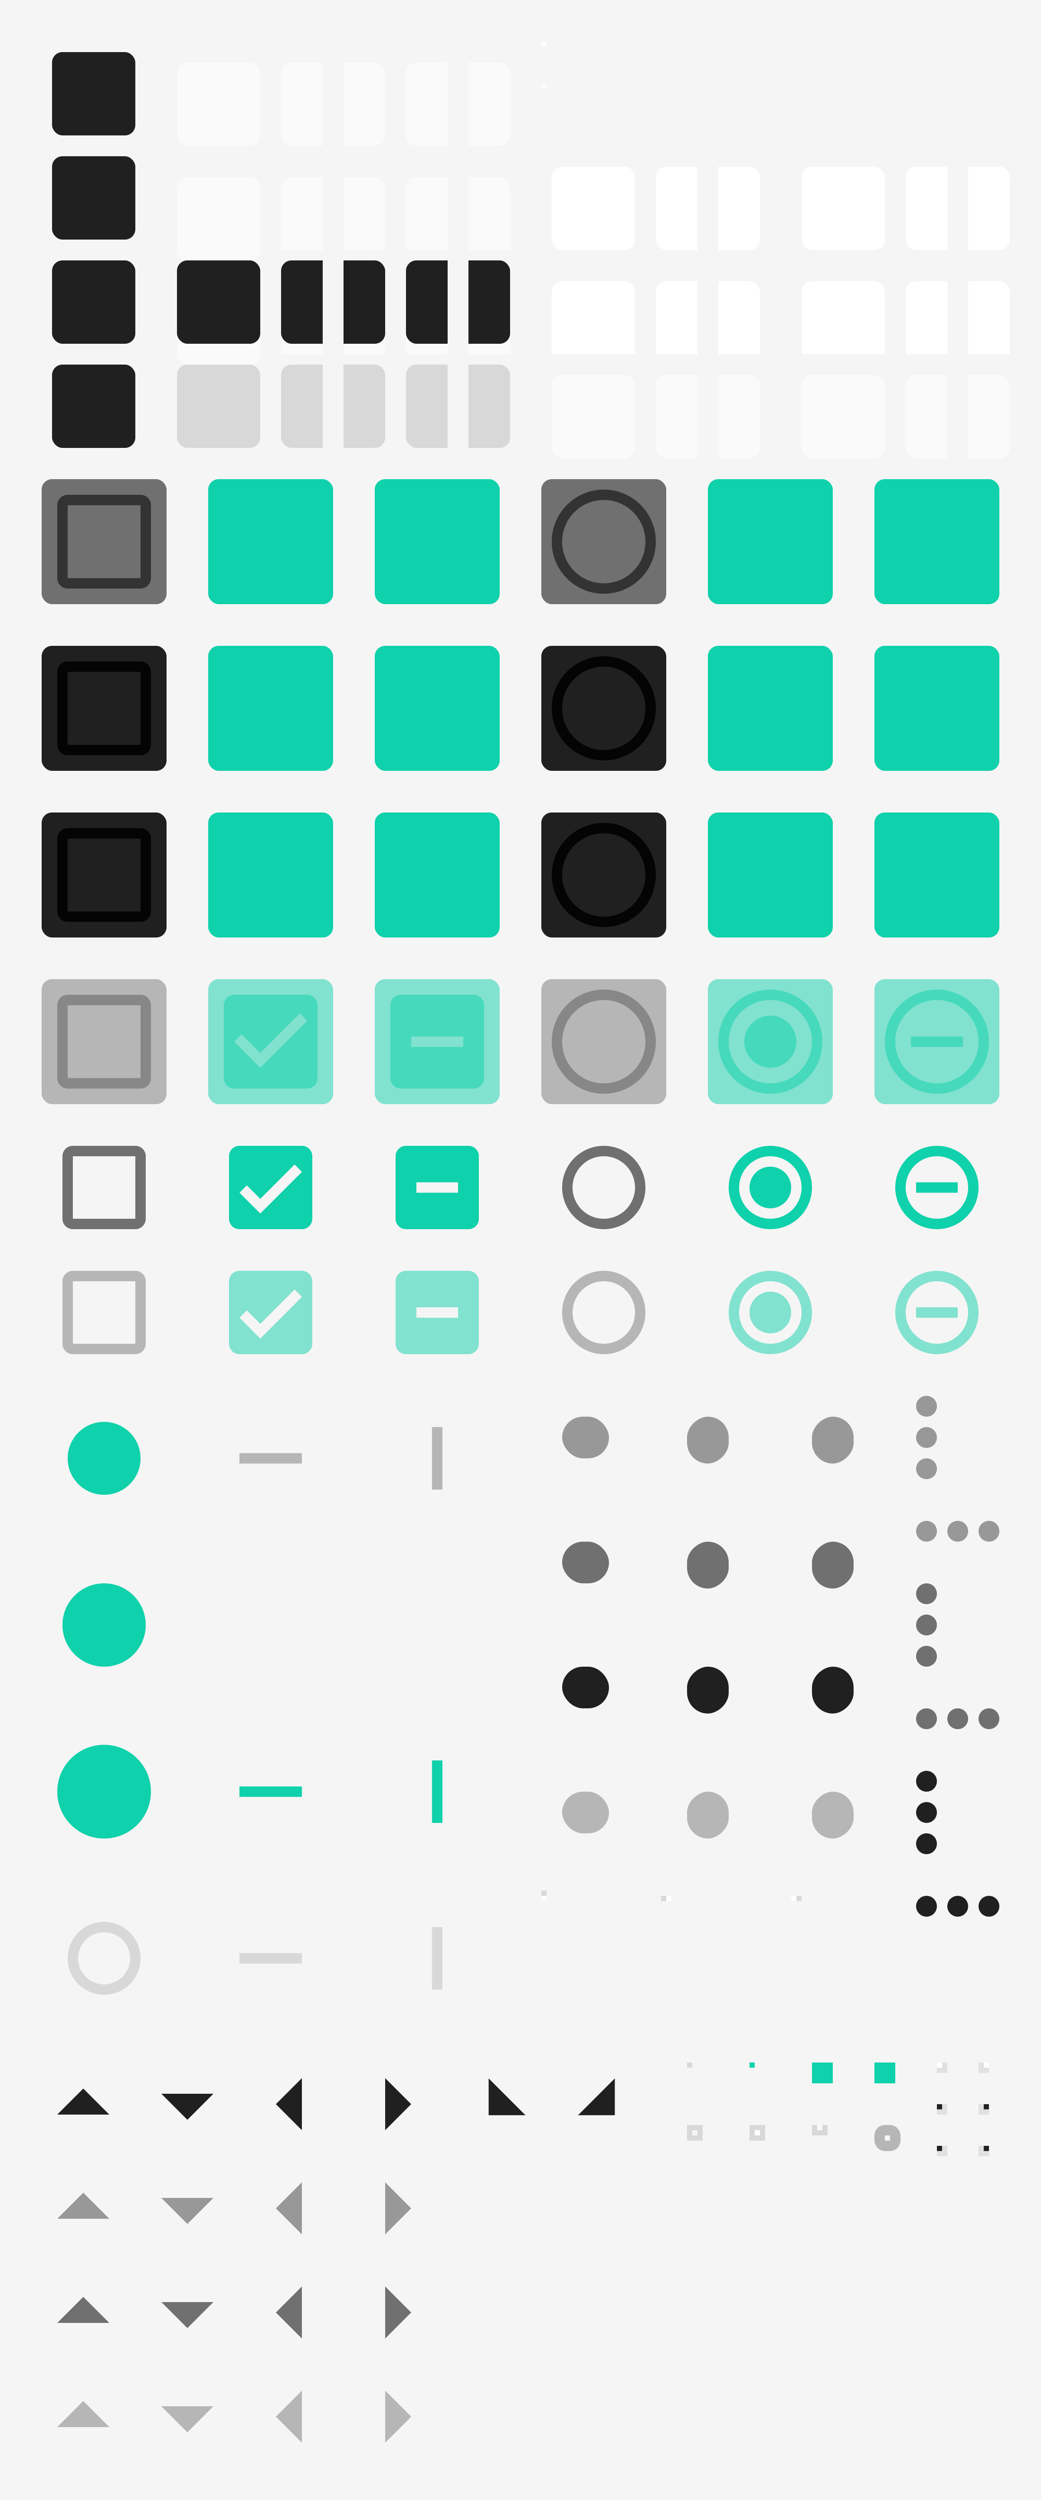 <svg xmlns="http://www.w3.org/2000/svg" xmlns:svg="http://www.w3.org/2000/svg" xmlns:xlink="http://www.w3.org/1999/xlink" id="svg571" width="200" height="480" version="1.1" viewBox="0 0 200 480"><rect id="rect6" width="200" height="480" fill="url(#color-bg)"/><defs id="defs418"><linearGradient id="color-fg"><stop id="stop8" stop-color="#000" stop-opacity=".87"/></linearGradient><linearGradient id="color-fg-disabled"><stop id="stop11" stop-color="#000" stop-opacity=".38"/></linearGradient><linearGradient id="color-fg-secondary"><stop id="stop14" stop-color="#000" stop-opacity=".54"/></linearGradient><linearGradient id="color-fg-secondary-disabled"><stop id="stop17" stop-color="#000" stop-opacity=".26"/></linearGradient><linearGradient id="color-divider"><stop id="stop20" stop-color="#000" stop-opacity=".12"/></linearGradient><linearGradient id="color-primary"><stop id="stop23" stop-color="#0fd1ab"/></linearGradient><linearGradient id="color-accent"><stop id="stop26" stop-color="#0fd1ab"/></linearGradient><linearGradient id="color-accent-insensitive"><stop id="stop29" stop-color="#0fd1ab" stop-opacity=".5"/></linearGradient><linearGradient id="color-bg"><stop id="stop32" stop-color="#F5F5F5"/></linearGradient><linearGradient id="color-bg-lighter"><stop id="stop35" stop-color="#FAFAFA"/></linearGradient><linearGradient id="color-base"><stop id="stop38" stop-color="#FFF"/></linearGradient><linearGradient id="color-base-alt"><stop id="stop41" stop-color="#FAFAFA"/></linearGradient><linearGradient id="color-border"><stop id="stop44" stop-color="#000" stop-opacity=".12"/></linearGradient><filter id="1" width="1" height="1" x="0" y="0" color-interpolation-filters="sRGB"><feFlood id="feFlood47" flood-color="#000" flood-opacity=".12" result="flood"/><feComposite id="feComposite49" in="flood" in2="SourceGraphic" operator="in" result="composite1"/><feGaussianBlur id="feGaussianBlur51" in="composite1" result="blur" stdDeviation="1.5"/><feOffset id="feOffset53" dx="0" dy="1" result="offset"/><feComposite id="feComposite55" in="SourceGraphic" in2="offset" result="fbSourceGraphic"/><feFlood id="feFlood57" flood-color="#000" flood-opacity=".24" result="flood"/><feComposite id="feComposite59" in="flood" in2="fbSourceGraphic" operator="in" result="composite1"/><feGaussianBlur id="feGaussianBlur61" in="composite1" result="blur" stdDeviation="1"/><feOffset id="feOffset63" dx="0" dy="1" result="offset"/><feComposite id="feComposite65" in="fbSourceGraphic" in2="offset" result="composite2"/></filter><rect id="1x1" width="1" height="1"/><rect id="2x2" width="2" height="2"/><rect id="4x4" width="4" height="4"/><rect id="16x16" width="16" height="16" opacity="0"/><rect id="17x17" width="17" height="17" opacity="0"/><rect id="24x24" width="24" height="24" opacity="0"/><clipPath id="left"><rect id="rect74" width="10" height="20"/></clipPath><clipPath id="right"><rect id="rect77" width="10" height="20" x="10"/></clipPath><clipPath id="left-top"><rect id="rect80" width="10" height="10"/></clipPath><clipPath id="left-bottom"><rect id="rect83" width="10" height="10" y="10"/></clipPath><clipPath id="right-top"><rect id="rect86" width="10" height="10" x="10"/></clipPath><clipPath id="right-bottom"><rect id="rect89" width="10" height="10" x="10" y="10"/></clipPath><g id="base-box"><rect id="rect92" width="20" height="20" opacity="0"/><rect id="rect94" width="16" height="16" x="2" y="2" rx="2" ry="2"/></g><use id="base-flat-button" fill="url(#color-fg)" opacity="0" xlink:href="#base-box"/><use id="base-flat-button-hover" fill="url(#color-fg)" opacity=".15" xlink:href="#base-box"/><use id="base-flat-button-active" fill="url(#color-fg)" opacity=".3" xlink:href="#base-box"/><use id="base-flat-button-insensitive" fill="url(#color-fg)" opacity="0" xlink:href="#base-box"/><use id="base-button" fill="url(#color-bg-lighter)" filter="url(#1)" xlink:href="#base-box"/><use id="base-button-hover" filter="url(#1)" xlink:href="#base-button"/><g id="base-button-active"><use id="use103" xlink:href="#base-button-hover"/><use id="use105" xlink:href="#base-flat-button-active"/></g><use id="base-button-insensitive" fill="url(#color-divider)" xlink:href="#base-box"/><use id="base-entry-background" fill="url(#color-base)" xlink:href="#1x1"/><use id="base-entry-background-insensitive" fill="url(#color-base-alt)" xlink:href="#1x1"/><use id="base-entry-box" fill="url(#color-base)" filter="url(#1)" xlink:href="#base-box"/><use id="base-entry-box-active" filter="url(#1)" xlink:href="#base-entry-box"/><use id="base-entry-box-insensitive" fill="url(#color-base-alt)" filter="url(#1)" xlink:href="#base-box"/><rect id="background-fill" width="20" height="20"/><g id="base-entry"><use id="use115" xlink:href="#background-fill"/><use id="use117" xlink:href="#base-entry-box"/></g><g id="base-entry-active"><use id="use120" xlink:href="#background-fill"/><use id="use122" xlink:href="#base-entry-box-active"/></g><g id="base-entry-insensitive"><use id="use125" xlink:href="#background-fill"/><use id="use127" xlink:href="#base-entry-box-insensitive"/></g><use id="base-combo-rtl-button" clip-path="url(#left)" xlink:href="#base-button"/><use id="base-combo-rtl-button-hover" clip-path="url(#left)" xlink:href="#base-button-hover"/><use id="base-combo-rtl-button-active" clip-path="url(#left)" xlink:href="#base-button-active"/><use id="base-combo-rtl-button-insensitive" clip-path="url(#left)" xlink:href="#base-button-insensitive"/><use id="base-combo-ltr-button" clip-path="url(#right)" xlink:href="#base-button"/><use id="base-combo-ltr-button-hover" clip-path="url(#right)" xlink:href="#base-button-hover"/><use id="base-combo-ltr-button-active" clip-path="url(#right)" xlink:href="#base-button-active"/><use id="base-combo-ltr-button-insensitive" clip-path="url(#right)" xlink:href="#base-button-insensitive"/><use id="base-spin-rtl-up" clip-path="url(#left-top)" xlink:href="#base-button"/><use id="base-spin-rtl-up-hover" clip-path="url(#left-top)" xlink:href="#base-button-hover"/><use id="base-spin-rtl-up-active" clip-path="url(#left-top)" xlink:href="#base-button-active"/><use id="base-spin-rtl-up-insensitive" clip-path="url(#left-top)" xlink:href="#base-button-insensitive"/><use id="base-spin-rtl-down" clip-path="url(#left-bottom)" xlink:href="#base-button"/><use id="base-spin-rtl-down-hover" clip-path="url(#left-bottom)" xlink:href="#base-button-hover"/><use id="base-spin-rtl-down-active" clip-path="url(#left-bottom)" xlink:href="#base-button-active"/><use id="base-spin-rtl-down-insensitive" clip-path="url(#left-bottom)" xlink:href="#base-button-insensitive"/><use id="base-spin-ltr-up" clip-path="url(#right-top)" xlink:href="#base-button"/><use id="base-spin-ltr-up-hover" clip-path="url(#right-top)" xlink:href="#base-button-hover"/><use id="base-spin-ltr-up-active" clip-path="url(#right-top)" xlink:href="#base-button-active"/><use id="base-spin-ltr-up-insensitive" clip-path="url(#right-top)" xlink:href="#base-button-insensitive"/><use id="base-spin-ltr-down" clip-path="url(#right-bottom)" xlink:href="#base-button"/><use id="base-spin-ltr-down-hover" clip-path="url(#right-bottom)" xlink:href="#base-button-hover"/><use id="base-spin-ltr-down-active" clip-path="url(#right-bottom)" xlink:href="#base-button-active"/><use id="base-spin-ltr-down-insensitive" clip-path="url(#right-bottom)" xlink:href="#base-button-insensitive"/><use id="base-combo-ltr-entry" clip-path="url(#left)" xlink:href="#base-entry"/><use id="base-combo-ltr-entry-active" clip-path="url(#left)" xlink:href="#base-entry-active"/><use id="base-combo-ltr-entry-insensitive" clip-path="url(#left)" xlink:href="#base-entry-insensitive"/><use id="base-combo-rtl-entry" clip-path="url(#right)" xlink:href="#base-entry"/><use id="base-combo-rtl-entry-active" clip-path="url(#right)" xlink:href="#base-entry-active"/><use id="base-combo-rtl-entry-insensitive" clip-path="url(#right)" xlink:href="#base-entry-insensitive"/><path id="checkbox-unchecked-path" d="M19 5v14H5V5h14m0-2H5c-1.1 0-2 .9-2 2v14c0 1.1.9 2 2 2h14c1.1 0 2-.9 2-2V5c0-1.1-.9-2-2-2z"/><path id="checkbox-checked-path" d="M19 3H5c-1.11 0-2 .9-2 2v14c0 1.1.89 2 2 2h14c1.11 0 2-.9 2-2V5c0-1.1-.89-2-2-2zm-9 14l-5-5 1.41-1.41L10 14.17l7.59-7.59L19 8l-9 9z"/><path id="checkbox-mixed-path" d="M19 3H5c-1.1 0-2 .9-2 2v14c0 1.1.9 2 2 2h14c1.1 0 2-.9 2-2V5c0-1.1-.9-2-2-2zm-2 10H7v-2h10v2z"/><path id="radio-unchecked-path" d="M12 2C6.48 2 2 6.48 2 12s4.48 10 10 10 10-4.48 10-10S17.52 2 12 2zm0 18c-4.42 0-8-3.58-8-8s3.58-8 8-8 8 3.58 8 8-3.58 8-8 8z"/><path id="radio-checked-path" d="M12 7c-2.76 0-5 2.24-5 5s2.24 5 5 5 5-2.24 5-5-2.24-5-5-5zm0-5C6.48 2 2 6.48 2 12s4.48 10 10 10 10-4.48 10-10S17.52 2 12 2zm0 18c-4.42 0-8-3.58-8-8s3.58-8 8-8 8 3.58 8 8-3.58 8-8 8z"/><path id="radio-mixed-path" d="m12 2c-5.52 0-10 4.48-10 10s4.48 10 10 10 10-4.48 10-10-4.48-10-10-10zm0 2c4.42 0 8 3.58 8 8s-3.58 8-8 8-8-3.58-8-8 3.58-8 8-8zm-5 7v2h10v-2h-10z"/><path id="menu-checkbox-unchecked-path" d="m2 0a2 2 0 0 0 -2 2v12a2 2 0 0 0 2 2h12a2 2 0 0 0 2 -2v-12a2 2 0 0 0 -2 -2h-12zm0 2h12v12h-12v-12z"/><path id="menu-checkbox-checked-path" d="m2 0a2 2 0 0 0 -2 2v12a2 2 0 0 0 2 2h12a2 2 0 0 0 2 -2v-12a2 2 0 0 0 -2 -2h-12zm10.6 3.59l1.41 1.41-8 8-4-4 1.41-1.41 2.59 2.59 6.59-6.59z"/><path id="menu-checkbox-mixed-path" d="m2 0a2 2 0 0 0 -2 2v12a2 2 0 0 0 2 2h12a2 2 0 0 0 2 -2v-12a2 2 0 0 0 -2 -2h-12zm2 7h8v2h-8v-2z"/><path id="menu-radio-unchecked-path" d="m8 0a8 8 0 0 0 -8 8 8 8 0 0 0 8 8 8 8 0 0 0 8 -8 8 8 0 0 0 -8 -8zm0 2a6 6 0 0 1 6 6 6 6 0 0 1 -6 6 6 6 0 0 1 -6 -6 6 6 0 0 1 6 -6z"/><path id="menu-radio-checked-path" d="m8 0a8 8 0 0 0 -8 8 8 8 0 0 0 8 8 8 8 0 0 0 8 -8 8 8 0 0 0 -8 -8zm0 2a6 6 0 0 1 6 6 6 6 0 0 1 -6 6 6 6 0 0 1 -6 -6 6 6 0 0 1 6 -6zm0 2a4 4 0 0 0 -4 4 4 4 0 0 0 4 4 4 4 0 0 0 4 -4 4 4 0 0 0 -4 -4z"/><path id="menu-radio-mixed-path" d="m8 0a8 8 0 0 0 -8 8 8 8 0 0 0 8 8 8 8 0 0 0 8 -8 8 8 0 0 0 -8 -8zm0 2a6 6 0 0 1 6 6 6 6 0 0 1 -6 6 6 6 0 0 1 -6 -6 6 6 0 0 1 6 -6zm-4 5v2h8v-2h-8z"/><rect id="button-fill" width="24" height="24" rx="2" ry="2"/><g id="base-checkbox-unchecked"><use id="use173" opacity="0" xlink:href="#button-fill"/><use id="use175" xlink:href="#checkbox-unchecked-path"/></g><g id="base-checkbox-unchecked-hover"><use id="use178" opacity=".15" xlink:href="#button-fill"/><use id="use180" xlink:href="#checkbox-unchecked-path"/></g><g id="base-checkbox-unchecked-active"><use id="use183" opacity=".3" xlink:href="#button-fill"/><use id="use185" xlink:href="#checkbox-unchecked-path"/></g><g id="base-checkbox-checked"><use id="use188" opacity="0" xlink:href="#button-fill"/><use id="use190" xlink:href="#checkbox-checked-path"/></g><g id="base-checkbox-checked-hover"><use id="use193" opacity=".15" xlink:href="#button-fill"/><use id="use195" xlink:href="#checkbox-checked-path"/></g><g id="base-checkbox-checked-active"><use id="use198" opacity=".3" xlink:href="#button-fill"/><use id="use200" xlink:href="#checkbox-checked-path"/></g><g id="base-checkbox-mixed"><use id="use203" opacity="0" xlink:href="#button-fill"/><use id="use205" xlink:href="#checkbox-mixed-path"/></g><g id="base-checkbox-mixed-hover"><use id="use208" opacity=".15" xlink:href="#button-fill"/><use id="use210" xlink:href="#checkbox-mixed-path"/></g><g id="base-checkbox-mixed-active"><use id="use213" opacity=".3" xlink:href="#button-fill"/><use id="use215" xlink:href="#checkbox-mixed-path"/></g><g id="base-radio-unchecked"><use id="use218" opacity="0" xlink:href="#button-fill"/><use id="use220" xlink:href="#radio-unchecked-path"/></g><g id="base-radio-unchecked-hover"><use id="use223" opacity=".15" xlink:href="#button-fill"/><use id="use225" xlink:href="#radio-unchecked-path"/></g><g id="base-radio-unchecked-active"><use id="use228" opacity=".3" xlink:href="#button-fill"/><use id="use230" xlink:href="#radio-unchecked-path"/></g><g id="base-radio-checked"><use id="use233" opacity="0" xlink:href="#button-fill"/><use id="use235" xlink:href="#radio-checked-path"/></g><g id="base-radio-checked-hover"><use id="use238" opacity=".15" xlink:href="#button-fill"/><use id="use240" xlink:href="#radio-checked-path"/></g><g id="base-radio-checked-active"><use id="use243" opacity=".3" xlink:href="#button-fill"/><use id="use245" xlink:href="#radio-checked-path"/></g><g id="base-radio-mixed"><use id="use248" opacity="0" xlink:href="#button-fill"/><use id="use250" xlink:href="#radio-mixed-path"/></g><g id="base-radio-mixed-hover"><use id="use253" opacity=".15" xlink:href="#button-fill"/><use id="use255" xlink:href="#radio-mixed-path"/></g><g id="base-radio-mixed-active"><use id="use258" opacity=".3" xlink:href="#button-fill"/><use id="use260" xlink:href="#radio-mixed-path"/></g><g id="base-menu-checkbox-unchecked"><use id="use263" xlink:href="#16x16"/><use id="use265" xlink:href="#menu-checkbox-unchecked-path"/></g><g id="base-menu-checkbox-checked"><use id="use268" xlink:href="#16x16"/><use id="use270" xlink:href="#menu-checkbox-checked-path"/></g><g id="base-menu-checkbox-mixed"><use id="use273" xlink:href="#16x16"/><use id="use275" xlink:href="#menu-checkbox-mixed-path"/></g><g id="base-menu-radio-unchecked"><use id="use278" xlink:href="#16x16"/><use id="use280" xlink:href="#menu-radio-unchecked-path"/></g><g id="base-menu-radio-checked"><use id="use283" xlink:href="#16x16"/><use id="use285" xlink:href="#menu-radio-checked-path"/></g><g id="base-menu-radio-mixed"><use id="use288" xlink:href="#16x16"/><use id="use290" xlink:href="#menu-radio-mixed-path"/></g><g id="base-scale-slider"><use id="use293" xlink:href="#24x24"/><circle id="circle295" cx="12" cy="12" r="7" fill="url(#color-accent)"/></g><g id="base-scale-slider-hover"><use id="use298" xlink:href="#24x24"/><circle id="circle300" cx="12" cy="12" r="8" fill="url(#color-accent)"/></g><g id="base-scale-slider-active"><use id="use303" xlink:href="#24x24"/><circle id="circle305" cx="12" cy="12" r="9" fill="url(#color-accent)"/></g><g id="base-scale-slider-insensitive"><use id="use308" xlink:href="#24x24"/><circle id="circle310" cx="12" cy="12" r="7" fill="url(#color-bg)"/><circle id="circle312" cx="12" cy="12" r="6" fill="none" stroke="url(#color-divider)" stroke-width="2"/></g><g id="base-scale-horz-trough"><use id="use315" xlink:href="#24x24"/><rect id="rect317" width="12" height="2" x="6" y="11"/></g><g id="base-scale-vert-trough"><use id="use320" xlink:href="#24x24"/><rect id="rect322" width="2" height="12" x="11" y="6"/></g><g id="base-scrollbar-horz-slider"><use id="use325" y="-1" xlink:href="#17x17"/><rect id="rect327" width="9" height="8" x="4" y="4" ry="4"/></g><g id="base-scrollbar-horz-trough"><use id="use330" y="-1" xlink:href="#base-border"/><use id="use332" xlink:href="#base-entry-background"/></g><use id="base-scrollbar-vert-ltr-slider" transform="rotate(-90 8.5 8.5)" xlink:href="#base-scrollbar-horz-slider"/><use id="base-scrollbar-vert-ltr-trough" transform="rotate(-90 0.5 0.5)" xlink:href="#base-scrollbar-horz-trough"/><use id="base-scrollbar-vert-rtl-slider" transform="rotate(90 8 8)" xlink:href="#base-scrollbar-horz-slider"/><use id="base-scrollbar-vert-rtl-trough" transform="rotate(90 0.5 0.5)" xlink:href="#base-scrollbar-horz-trough"/><g id="base-handle-horz"><circle id="circle339" cx="2" cy="2" r="2"/><circle id="circle341" cx="8" cy="2" r="2"/><circle id="circle343" cx="14" cy="2" r="2"/></g><use id="base-handle-vert" transform="rotate(90 2 2)" xlink:href="#base-handle-horz"/><path id="pan-path" d="M 13,6 8,11 3,6 Z"/><g id="base-pan-down"><use id="use348" xlink:href="#16x16"/><use id="use350" xlink:href="#pan-path"/></g><g id="base-pan-up"><use id="use353" xlink:href="#16x16"/><use id="use355" transform="rotate(180 8 8)" xlink:href="#pan-path"/></g><g id="base-pan-left"><use id="use358" xlink:href="#16x16"/><use id="use360" transform="rotate(90 8 8)" xlink:href="#pan-path"/></g><g id="base-pan-right"><use id="use363" xlink:href="#16x16"/><use id="use365" transform="rotate(-90 8 8)" xlink:href="#pan-path"/></g><g id="base-pan-left-semi"><use id="use368" xlink:href="#16x16"/><use id="use370" transform="rotate(45 8 8)" xlink:href="#pan-path"/></g><g id="base-pan-right-semi"><use id="use373" xlink:href="#16x16"/><use id="use375" transform="rotate(-45 8 8)" xlink:href="#pan-path"/></g><use id="base-border" fill="url(#color-border)" xlink:href="#1x1"/><use id="base-tab" fill="url(#color-primary)" xlink:href="#1x1"/><use id="base-progressbar-progress" fill="url(#color-primary)" xlink:href="#4x4"/><g id="base-progressbar-trough"><use id="use381" fill="url(#color-bg)" xlink:href="#4x4"/><use id="use383" opacity=".3" xlink:href="#base-progressbar-progress"/></g><rect id="base-frame" width="2" height="2" x=".5" y=".5" fill="none" stroke="url(#color-border)" stroke-width="1"/><g id="base-frame-notebook"><rect id="rect387" width="3" height="3" fill="url(#color-border)"/><use id="use389" x="1" y="1" fill="url(#color-base)" xlink:href="#1x1"/></g><g id="base-frame-inline"><rect id="rect392" width="3" height="2" fill="url(#color-border)"/><use id="use394" x="1" fill="url(#color-base-alt)" xlink:href="#1x1"/></g><rect id="base-focus" width="3" height="3" x="1" y="1" fill="none" stroke="url(#color-fg)" stroke-width="2" opacity=".3" rx="1" ry="1"/><g id="base-treeview-ltr-button"><use id="use398" fill="url(#color-base)" xlink:href="#2x2"/><use id="use400" fill="url(#color-border)" xlink:href="#2x2"/><use id="use402" fill="url(#color-base)" xlink:href="#1x1"/></g><g id="base-treeview-ltr-button-hover"><use id="use405" xlink:href="#base-treeview-ltr-button"/><use id="use407" fill="url(#color-fg)" opacity=".05" xlink:href="#1x1"/></g><g id="base-treeview-ltr-button-active"><use id="use410" xlink:href="#base-treeview-ltr-button"/><use id="use412" fill="url(#color-fg)" opacity=".3" xlink:href="#1x1"/></g><use id="base-treeview-rtl-button" transform="scale(-1 1)" xlink:href="#base-treeview-ltr-button"/><use id="base-treeview-rtl-button-hover" transform="scale(-1 1)" xlink:href="#base-treeview-ltr-button-hover"/><use id="base-treeview-rtl-button-active" transform="scale(-1 1)" xlink:href="#base-treeview-ltr-button-active"/><linearGradient id="linearGradient1380" xlink:href="#color-bg"/><linearGradient id="linearGradient1382" xlink:href="#color-bg"/><linearGradient id="linearGradient1384" xlink:href="#color-bg"/><linearGradient id="linearGradient1386" xlink:href="#color-bg"/><linearGradient id="linearGradient1388" xlink:href="#color-bg"/><linearGradient id="linearGradient1390" xlink:href="#color-bg"/><linearGradient id="linearGradient1392" xlink:href="#color-bg"/><linearGradient id="linearGradient1394" xlink:href="#color-bg"/><linearGradient id="linearGradient1396" xlink:href="#color-bg"/><linearGradient id="linearGradient1251" x1="12" x2="28" y1="220" y2="220" gradientUnits="userSpaceOnUse" xlink:href="#color-fg-secondary"/><linearGradient id="linearGradient1253" x1="44" x2="60" y1="220" y2="220" gradientUnits="userSpaceOnUse" xlink:href="#color-accent"/><linearGradient id="linearGradient1255" x1="76" x2="92" y1="220" y2="220" gradientUnits="userSpaceOnUse" xlink:href="#color-accent"/><linearGradient id="linearGradient1257" x1="12" x2="28" y1="244" y2="244" gradientUnits="userSpaceOnUse" xlink:href="#color-fg-secondary-disabled"/><linearGradient id="linearGradient1259" x1="44" x2="60" y1="244" y2="244" gradientUnits="userSpaceOnUse" xlink:href="#color-accent-insensitive"/><linearGradient id="linearGradient1261" x1="76" x2="92" y1="244" y2="244" gradientUnits="userSpaceOnUse" xlink:href="#color-accent-insensitive"/><linearGradient id="linearGradient1263" x1="108" x2="124" y1="220" y2="220" gradientUnits="userSpaceOnUse" xlink:href="#color-fg-secondary"/><linearGradient id="linearGradient1265" x1="108" x2="124" y1="244" y2="244" gradientUnits="userSpaceOnUse" xlink:href="#color-fg-secondary-disabled"/><linearGradient id="linearGradient1267" x1="140" x2="156" y1="220" y2="220" gradientUnits="userSpaceOnUse" xlink:href="#color-accent"/><linearGradient id="linearGradient1269" x1="172" x2="188" y1="220" y2="220" gradientUnits="userSpaceOnUse" xlink:href="#color-accent"/><linearGradient id="linearGradient1271" x1="140" x2="156" y1="244" y2="244" gradientUnits="userSpaceOnUse" xlink:href="#color-accent-insensitive"/><linearGradient id="linearGradient1273" x1="172" x2="188" y1="244" y2="244" gradientUnits="userSpaceOnUse" xlink:href="#color-accent-insensitive"/></defs><use id="flat-button" x="8" y="8" xlink:href="#base-flat-button"/><use id="flat-button-hover" x="8" y="28" xlink:href="#base-flat-button-hover"/><use id="flat-button-active" x="8" y="48" xlink:href="#base-flat-button-active"/><use id="flat-button-insensitive" x="8" y="68" xlink:href="#base-flat-button-insensitive"/><use id="button" x="32" y="8" xlink:href="#base-button"/><use id="button-hover" x="32" y="28" xlink:href="#base-button-hover"/><use id="button-active" x="32" y="48" xlink:href="#base-button-active"/><use id="button-insensitive" x="32" y="68" xlink:href="#base-button-insensitive"/><use id="combo-rtl-button" x="52" y="8" xlink:href="#base-combo-rtl-button"/><use id="combo-rtl-button-hover" x="52" y="28" xlink:href="#base-combo-rtl-button-hover"/><use id="combo-rtl-button-active" x="52" y="48" xlink:href="#base-combo-rtl-button-active"/><use id="combo-rtl-button-insensitive" x="52" y="68" xlink:href="#base-combo-rtl-button-insensitive"/><use id="combo-ltr-button" x="56" y="8" xlink:href="#base-combo-ltr-button"/><use id="combo-ltr-button-hover" x="56" y="28" xlink:href="#base-combo-ltr-button-hover"/><use id="combo-ltr-button-active" x="56" y="48" xlink:href="#base-combo-ltr-button-active"/><use id="combo-ltr-button-insensitive" x="56" y="68" xlink:href="#base-combo-ltr-button-insensitive"/><use id="spin-rtl-up" x="76" y="8" xlink:href="#base-spin-rtl-up"/><use id="spin-rtl-up-hover" x="76" y="28" xlink:href="#base-spin-rtl-up-hover"/><use id="spin-rtl-up-active" x="76" y="48" xlink:href="#base-spin-rtl-up-active"/><use id="spin-rtl-up-insensitive" x="76" y="68" xlink:href="#base-spin-rtl-up-insensitive"/><use id="spin-rtl-down" x="76" y="8" xlink:href="#base-spin-rtl-down"/><use id="spin-rtl-down-hover" x="76" y="28" xlink:href="#base-spin-rtl-down-hover"/><use id="spin-rtl-down-active" x="76" y="48" xlink:href="#base-spin-rtl-down-active"/><use id="spin-rtl-down-insensitive" x="76" y="68" xlink:href="#base-spin-rtl-down-insensitive"/><use id="spin-ltr-up" x="80" y="8" xlink:href="#base-spin-ltr-up"/><use id="spin-ltr-up-hover" x="80" y="28" xlink:href="#base-spin-ltr-up-hover"/><use id="spin-ltr-up-active" x="80" y="48" xlink:href="#base-spin-ltr-up-active"/><use id="spin-ltr-up-insensitive" x="80" y="68" xlink:href="#base-spin-ltr-up-insensitive"/><use id="spin-ltr-down" x="80" y="8" xlink:href="#base-spin-ltr-down"/><use id="spin-ltr-down-hover" x="80" y="28" xlink:href="#base-spin-ltr-down-hover"/><use id="spin-ltr-down-active" x="80" y="48" xlink:href="#base-spin-ltr-down-active"/><use id="spin-ltr-down-insensitive" x="80" y="68" xlink:href="#base-spin-ltr-down-insensitive"/><use id="entry-background" x="104" y="8" xlink:href="#base-entry-background"/><use id="entry-background-insensitive" x="104" y="16" xlink:href="#base-entry-background-insensitive"/><use id="entry" x="104" y="28" fill="url(#color-bg)" xlink:href="#base-entry"/><use id="entry-active" x="104" y="48" fill="url(#color-bg)" xlink:href="#base-entry-active"/><use id="entry-insensitive" x="104" y="68" fill="url(#color-bg)" xlink:href="#base-entry-insensitive"/><use id="combo-ltr-entry" x="124" y="28" fill="url(#color-bg)" xlink:href="#base-combo-ltr-entry"/><use id="combo-ltr-entry-active" x="124" y="48" fill="url(#color-bg)" xlink:href="#base-combo-ltr-entry-active"/><use id="combo-ltr-entry-insensitive" x="124" y="68" fill="url(#color-bg)" xlink:href="#base-combo-ltr-entry-insensitive"/><use id="combo-rtl-entry" x="128" y="28" fill="url(#color-bg)" xlink:href="#base-combo-rtl-entry"/><use id="combo-rtl-entry-active" x="128" y="48" fill="url(#color-bg)" xlink:href="#base-combo-rtl-entry-active"/><use id="combo-rtl-entry-insensitive" x="128" y="68" fill="url(#color-bg)" xlink:href="#base-combo-rtl-entry-insensitive"/><use id="notebook-entry" x="152" y="28" fill="url(#linearGradient1396)" fill-opacity="1" xlink:href="#base-entry"/><use id="notebook-entry-active" x="152" y="48" fill="url(#linearGradient1392)" fill-opacity="1" xlink:href="#base-entry-active"/><use id="notebook-entry-insensitive" x="152" y="68" fill="url(#linearGradient1382)" fill-opacity="1" xlink:href="#base-entry-insensitive"/><use id="notebook-combo-ltr-entry" x="172" y="28" fill="url(#linearGradient1394)" fill-opacity="1" xlink:href="#base-combo-ltr-entry"/><use id="notebook-combo-ltr-entry-active" x="172" y="48" fill="url(#linearGradient1390)" fill-opacity="1" xlink:href="#base-combo-ltr-entry-active"/><use id="notebook-combo-ltr-entry-insensitive" x="172" y="68" fill="url(#linearGradient1380)" fill-opacity="1" xlink:href="#base-combo-ltr-entry-insensitive"/><use id="notebook-combo-rtl-entry" x="176" y="28" fill="url(#linearGradient1388)" fill-opacity="1" xlink:href="#base-combo-rtl-entry"/><use id="notebook-combo-rtl-entry-active" x="176" y="48" fill="url(#linearGradient1386)" fill-opacity="1" xlink:href="#base-combo-rtl-entry-active"/><use id="notebook-combo-rtl-entry-insensitive" x="176" y="68" fill="url(#linearGradient1384)" fill-opacity="1" xlink:href="#base-combo-rtl-entry-insensitive"/><use id="checkbox-unchecked" x="8" y="92" fill="url(#color-fg-secondary)" xlink:href="#base-checkbox-unchecked"/><use id="checkbox-unchecked-hover" x="8" y="124" fill="url(#color-fg)" xlink:href="#base-checkbox-unchecked-hover"/><use id="checkbox-unchecked-active" x="8" y="156" fill="url(#color-fg)" xlink:href="#base-checkbox-unchecked-active"/><use id="checkbox-unchecked-insensitive" x="8" y="188" fill="url(#color-fg-secondary-disabled)" xlink:href="#base-checkbox-unchecked"/><use id="checkbox-checked" x="40" y="92" fill="url(#color-accent)" xlink:href="#base-checkbox-checked"/><use id="checkbox-checked-hover" x="40" y="124" fill="url(#color-accent)" xlink:href="#base-checkbox-checked-hover"/><use id="checkbox-checked-active" x="40" y="156" fill="url(#color-accent)" xlink:href="#base-checkbox-checked-active"/><use id="checkbox-checked-insensitive" x="40" y="188" fill="url(#color-accent-insensitive)" xlink:href="#base-checkbox-checked"/><use id="checkbox-mixed" x="72" y="92" fill="url(#color-accent)" xlink:href="#base-checkbox-mixed"/><use id="checkbox-mixed-hover" x="72" y="124" fill="url(#color-accent)" xlink:href="#base-checkbox-mixed-hover"/><use id="checkbox-mixed-active" x="72" y="156" fill="url(#color-accent)" xlink:href="#base-checkbox-mixed-active"/><use id="checkbox-mixed-insensitive" x="72" y="188" fill="url(#color-accent-insensitive)" xlink:href="#base-checkbox-mixed"/><use id="radio-unchecked" x="104" y="92" fill="url(#color-fg-secondary)" xlink:href="#base-radio-unchecked"/><use id="radio-unchecked-hover" x="104" y="124" fill="url(#color-fg)" xlink:href="#base-radio-unchecked-hover"/><use id="radio-unchecked-active" x="104" y="156" fill="url(#color-fg)" xlink:href="#base-radio-unchecked-active"/><use id="radio-unchecked-insensitive" x="104" y="188" fill="url(#color-fg-secondary-disabled)" xlink:href="#base-radio-unchecked"/><use id="radio-checked" x="136" y="92" fill="url(#color-accent)" xlink:href="#base-radio-checked"/><use id="radio-checked-hover" x="136" y="124" fill="url(#color-accent)" xlink:href="#base-radio-checked-hover"/><use id="radio-checked-active" x="136" y="156" fill="url(#color-accent)" xlink:href="#base-radio-checked-active"/><use id="radio-checked-insensitive" x="136" y="188" fill="url(#color-accent-insensitive)" xlink:href="#base-radio-checked"/><use id="radio-mixed" x="168" y="92" fill="url(#color-accent)" xlink:href="#base-radio-mixed"/><use id="radio-mixed-hover" x="168" y="124" fill="url(#color-accent)" xlink:href="#base-radio-mixed-hover"/><use id="radio-mixed-active" x="168" y="156" fill="url(#color-accent)" xlink:href="#base-radio-mixed-active"/><use id="radio-mixed-insensitive" x="168" y="188" fill="url(#color-accent-insensitive)" xlink:href="#base-radio-mixed"/><use id="menu-checkbox-unchecked" width="100%" height="100%" x="12" y="220" fill="url(#linearGradient1251)" xlink:href="#base-menu-checkbox-unchecked"/><use id="menu-checkbox-unchecked-insensitive" width="100%" height="100%" x="12" y="244" fill="url(#linearGradient1257)" xlink:href="#base-menu-checkbox-unchecked"/><use id="menu-checkbox-checked" width="100%" height="100%" x="44" y="220" fill="url(#linearGradient1253)" xlink:href="#base-menu-checkbox-checked"/><use id="menu-checkbox-checked-insensitive" width="100%" height="100%" x="44" y="244" fill="url(#linearGradient1259)" xlink:href="#base-menu-checkbox-checked"/><use id="menu-checkbox-mixed" width="100%" height="100%" x="76" y="220" fill="url(#linearGradient1255)" xlink:href="#base-menu-checkbox-mixed"/><use id="menu-checkbox-mixed-insensitive" width="100%" height="100%" x="76" y="244" fill="url(#linearGradient1261)" xlink:href="#base-menu-checkbox-mixed"/><use id="menu-radio-unchecked" width="100%" height="100%" x="108" y="220" fill="url(#linearGradient1263)" xlink:href="#base-menu-radio-unchecked"/><use id="menu-radio-unchecked-insensitive" width="100%" height="100%" x="108" y="244" fill="url(#linearGradient1265)" xlink:href="#base-menu-radio-unchecked"/><use id="menu-radio-checked" width="100%" height="100%" x="140" y="220" fill="url(#linearGradient1267)" xlink:href="#base-menu-radio-checked"/><use id="menu-radio-checked-insensitive" width="100%" height="100%" x="140" y="244" fill="url(#linearGradient1271)" xlink:href="#base-menu-radio-checked"/><use id="menu-radio-mixed" width="100%" height="100%" x="172" y="220" fill="url(#linearGradient1269)" xlink:href="#base-menu-radio-mixed"/><use id="menu-radio-mixed-insensitive" width="100%" height="100%" x="172" y="244" fill="url(#linearGradient1273)" xlink:href="#base-menu-radio-mixed"/><use id="scale-slider" x="8" y="268" xlink:href="#base-scale-slider"/><use id="scale-slider-hover" x="8" y="300" xlink:href="#base-scale-slider-hover"/><use id="scale-slider-active" x="8" y="332" xlink:href="#base-scale-slider-active"/><use id="scale-slider-insensitive" x="8" y="364" xlink:href="#base-scale-slider-insensitive"/><use id="scale-horz-trough" x="40" y="268" fill="url(#color-fg-secondary-disabled)" xlink:href="#base-scale-horz-trough"/><use id="scale-horz-trough-active" x="40" y="332" fill="url(#color-accent)" xlink:href="#base-scale-horz-trough"/><use id="scale-horz-trough-insensitive" x="40" y="364" fill="url(#color-divider)" xlink:href="#base-scale-horz-trough"/><use id="scale-vert-trough" x="72" y="268" fill="url(#color-fg-secondary-disabled)" xlink:href="#base-scale-vert-trough"/><use id="scale-vert-trough-active" x="72" y="332" fill="url(#color-accent)" xlink:href="#base-scale-vert-trough"/><use id="scale-vert-trough-insensitive" x="72" y="364" fill="url(#color-divider)" xlink:href="#base-scale-vert-trough"/><use id="scrollbar-horz-slider" x="104" y="268" fill="url(#color-fg-disabled)" xlink:href="#base-scrollbar-horz-slider"/><use id="scrollbar-horz-slider-hover" x="104" y="292" fill="url(#color-fg-secondary)" xlink:href="#base-scrollbar-horz-slider"/><use id="scrollbar-horz-slider-active" x="104" y="316" fill="url(#color-fg)" xlink:href="#base-scrollbar-horz-slider"/><use id="scrollbar-horz-slider-insensitive" x="104" y="340" fill="url(#color-fg-secondary-disabled)" xlink:href="#base-scrollbar-horz-slider"/><use id="scrollbar-horz-trough" x="104" y="364" xlink:href="#base-scrollbar-horz-trough"/><use id="scrollbar-vert-ltr-slider" x="128" y="268" fill="url(#color-fg-disabled)" xlink:href="#base-scrollbar-vert-ltr-slider"/><use id="scrollbar-vert-ltr-slider-hover" x="128" y="292" fill="url(#color-fg-secondary)" xlink:href="#base-scrollbar-vert-ltr-slider"/><use id="scrollbar-vert-ltr-slider-active" x="128" y="316" fill="url(#color-fg)" xlink:href="#base-scrollbar-vert-ltr-slider"/><use id="scrollbar-vert-ltr-slider-insensitive" x="128" y="340" fill="url(#color-fg-secondary-disabled)" xlink:href="#base-scrollbar-vert-ltr-slider"/><use id="scrollbar-vert-ltr-trough" x="128" y="364" xlink:href="#base-scrollbar-vert-ltr-trough"/><use id="scrollbar-vert-rtl-slider" x="152" y="268" fill="url(#color-fg-disabled)" xlink:href="#base-scrollbar-vert-rtl-slider"/><use id="scrollbar-vert-rtl-slider-hover" x="152" y="292" fill="url(#color-fg-secondary)" xlink:href="#base-scrollbar-vert-rtl-slider"/><use id="scrollbar-vert-rtl-slider-active" x="152" y="316" fill="url(#color-fg)" xlink:href="#base-scrollbar-vert-rtl-slider"/><use id="scrollbar-vert-rtl-slider-insensitive" x="152" y="340" fill="url(#color-fg-secondary-disabled)" xlink:href="#base-scrollbar-vert-rtl-slider"/><use id="scrollbar-vert-rtl-trough" x="152" y="364" xlink:href="#base-scrollbar-vert-rtl-trough"/><use id="handle-horz" x="176" y="292" fill="url(#color-fg-disabled)" xlink:href="#base-handle-horz"/><use id="handle-horz-hover" x="176" y="328" fill="url(#color-fg-secondary)" xlink:href="#base-handle-horz"/><use id="handle-horz-active" x="176" y="364" fill="url(#color-fg)" xlink:href="#base-handle-horz"/><use id="handle-vert" x="176" y="268" fill="url(#color-fg-disabled)" xlink:href="#base-handle-vert"/><use id="handle-vert-hover" x="176" y="304" fill="url(#color-fg-secondary)" xlink:href="#base-handle-vert"/><use id="handle-vert-active" x="176" y="340" fill="url(#color-fg)" xlink:href="#base-handle-vert"/><use id="pan-up" x="8" y="396" fill="url(#color-fg)" xlink:href="#base-pan-up"/><use id="pan-up-insensitive" x="8" y="416" fill="url(#color-fg-disabled)" xlink:href="#base-pan-up"/><use id="pan-up-alt" x="8" y="436" fill="url(#color-fg-secondary)" xlink:href="#base-pan-up"/><use id="pan-up-alt-insensitive" x="8" y="456" fill="url(#color-fg-secondary-disabled)" xlink:href="#base-pan-up"/><use id="pan-down" x="28" y="396" fill="url(#color-fg)" xlink:href="#base-pan-down"/><use id="pan-down-insensitive" x="28" y="416" fill="url(#color-fg-disabled)" xlink:href="#base-pan-down"/><use id="pan-down-alt" x="28" y="436" fill="url(#color-fg-secondary)" xlink:href="#base-pan-down"/><use id="pan-down-alt-insensitive" x="28" y="456" fill="url(#color-fg-secondary-disabled)" xlink:href="#base-pan-down"/><use id="pan-left" x="48" y="396" fill="url(#color-fg)" xlink:href="#base-pan-left"/><use id="pan-left-insensitive" x="48" y="416" fill="url(#color-fg-disabled)" xlink:href="#base-pan-left"/><use id="pan-left-alt" x="48" y="436" fill="url(#color-fg-secondary)" xlink:href="#base-pan-left"/><use id="pan-left-alt-insensitive" x="48" y="456" fill="url(#color-fg-secondary-disabled)" xlink:href="#base-pan-left"/><use id="pan-right" x="68" y="396" fill="url(#color-fg)" xlink:href="#base-pan-right"/><use id="pan-right-insensitive" x="68" y="416" fill="url(#color-fg-disabled)" xlink:href="#base-pan-right"/><use id="pan-right-alt" x="68" y="436" fill="url(#color-fg-secondary)" xlink:href="#base-pan-right"/><use id="pan-right-alt-insensitive" x="68" y="456" fill="url(#color-fg-secondary-disabled)" xlink:href="#base-pan-right"/><use id="pan-left-semi" x="88" y="396" fill="url(#color-fg)" xlink:href="#base-pan-left-semi"/><use id="pan-right-semi" x="108" y="396" fill="url(#color-fg)" xlink:href="#base-pan-right-semi"/><use id="border" x="132" y="396" xlink:href="#base-border"/><use id="tab" x="144" y="396" xlink:href="#base-tab"/><use id="progressbar-progress" x="156" y="396" xlink:href="#base-progressbar-progress"/><use id="progressbar-trough" x="168" y="396" xlink:href="#base-progressbar-trough"/><use id="frame" x="132" y="408" xlink:href="#base-frame"/><use id="frame-notebook" x="144" y="408" xlink:href="#base-frame-notebook"/><use id="frame-inline" x="156" y="408" xlink:href="#base-frame-inline"/><use id="focus" x="168" y="408" xlink:href="#base-focus"/><use id="treeview-ltr-button" x="180" y="396" xlink:href="#base-treeview-ltr-button"/><use id="treeview-ltr-button-hover" x="180" y="404" xlink:href="#base-treeview-ltr-button-hover"/><use id="treeview-ltr-button-active" x="180" y="412" xlink:href="#base-treeview-ltr-button-active"/><use id="treeview-rtl-button" x="190" y="396" xlink:href="#base-treeview-rtl-button"/><use id="treeview-rtl-button-hover" x="190" y="404" xlink:href="#base-treeview-rtl-button-hover"/><use id="treeview-rtl-button-active" x="190" y="412" xlink:href="#base-treeview-rtl-button-active"/><rect id="null" width="16" height="16" x="96" y="416" fill="none" fill-opacity="1" stroke="none" stroke-dasharray="none" stroke-dashoffset="0" stroke-linecap="butt" stroke-linejoin="miter" stroke-miterlimit="4" stroke-opacity="1" stroke-width="1.067" display="inline" opacity=".05"/></svg>